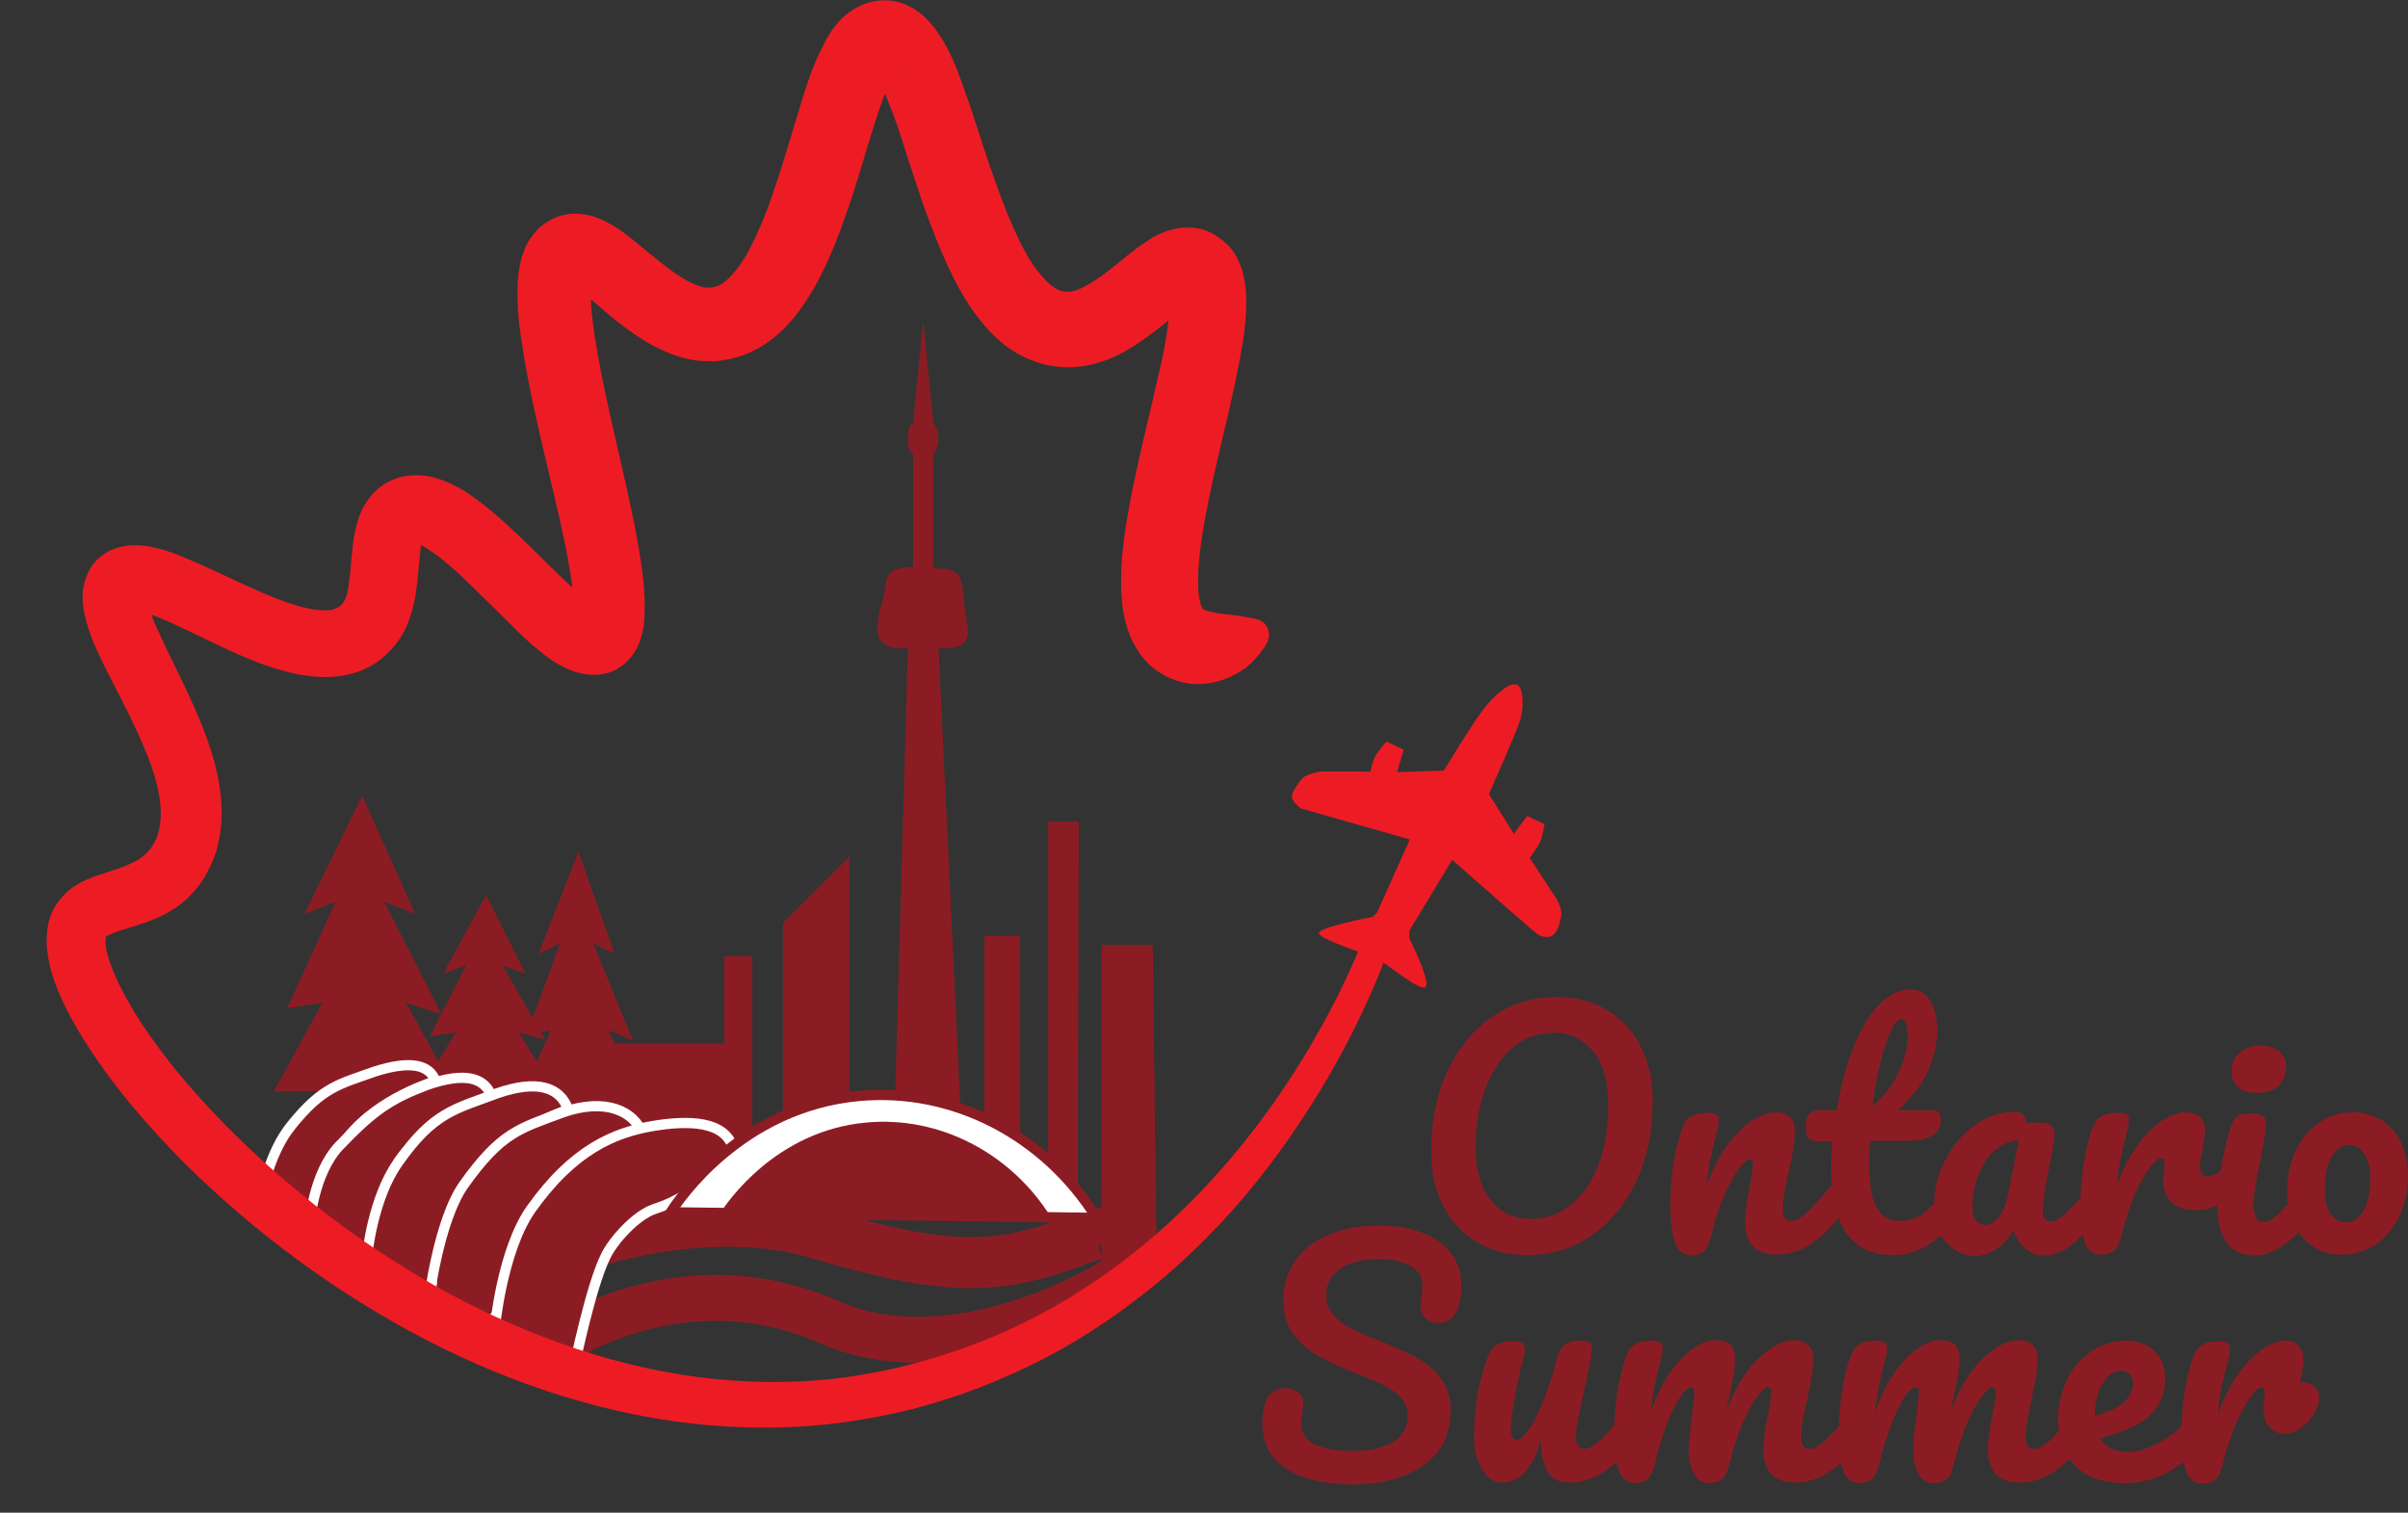 <?xml version="1.0" encoding="utf-8"?>
<!-- Generator: Adobe Illustrator 22.0.0, SVG Export Plug-In . SVG Version: 6.00 Build 0)  -->
<svg version="1.1" id="Layer_1" xmlns="http://www.w3.org/2000/svg" xmlns:xlink="http://www.w3.org/1999/xlink" x="0px" y="0px"
	 viewBox="0 0 472.1 296.6" style="enable-background:new 0 0 472.1 296.6;" xml:space="preserve">
<rect x="0" y="0" width="472.1" height="296.6" fill="#333333" stroke="none"/>
<style type="text/css">
	.st0{fill:#8C1C24;}
	.st1{fill:#8C1C24;stroke:#000000;stroke-linecap:round;stroke-linejoin:round;stroke-miterlimit:10;}
	.st2{fill:none;stroke:#8C1C24;stroke-width:10;stroke-miterlimit:10;}
	.st3{fill:none;stroke:#8C1C24;stroke-width:9;stroke-linecap:round;stroke-linejoin:round;stroke-miterlimit:10;}
	.st4{fill:#8C1C24;stroke:#FFFFFF;stroke-width:2;stroke-linecap:round;stroke-linejoin:round;stroke-miterlimit:10;}
	.st5{fill:#FFFFFF;stroke:#8C1C24;stroke-width:2;stroke-linecap:round;stroke-linejoin:round;stroke-miterlimit:10;}
	.st6{fill:#ED1C24;}
	.st7{fill:none;stroke:#000000;stroke-linecap:round;stroke-linejoin:round;stroke-miterlimit:10;}
</style>
<g>
	<path class="st0" d="M289.8,243.7c-2.8-1.6-5.1-3.9-6.7-7c-1.7-3.1-2.5-6.7-2.5-11c0-6,1.1-11.3,3.3-15.9c2.2-4.6,5.2-8.1,8.9-10.6
		c3.8-2.5,7.9-3.7,12.5-3.7c3.5,0,6.7,0.8,9.5,2.4c2.8,1.6,5.1,3.9,6.7,7c1.7,3.1,2.5,6.7,2.5,11c0,6-1.1,11.3-3.3,15.9
		c-2.2,4.6-5.2,8.1-8.9,10.6s-7.9,3.7-12.5,3.7C295.8,246.1,292.6,245.3,289.8,243.7z M308,236.2c2.3-1.9,4.2-4.5,5.4-7.9
		c1.3-3.4,1.9-7.2,1.9-11.5c0-4.7-1-8.3-3-10.7c-2-2.4-4.5-3.6-7.6-3.6c-3,0-5.7,0.9-8,2.8c-2.3,1.9-4.1,4.5-5.4,7.9s-2,7.2-2,11.5
		c0,4.7,1,8.3,3,10.7c2,2.4,4.5,3.6,7.6,3.6C303,239.1,305.7,238.1,308,236.2z"/>
	<path class="st0" d="M328.4,243.7c-0.6-1.6-0.9-4.1-0.9-7.6c0-5.1,0.7-10,2.2-14.6c0.4-1.1,0.9-2,1.7-2.5c0.8-0.5,1.9-0.8,3.4-0.8
		c0.8,0,1.3,0.1,1.7,0.3c0.3,0.2,0.5,0.6,0.5,1.1c0,0.6-0.3,2.1-0.9,4.3c-0.4,1.6-0.7,3-0.9,4.1s-0.4,2.6-0.6,4.4
		c1.3-3.4,2.8-6.2,4.4-8.3c1.6-2.1,3.2-3.6,4.8-4.6c1.6-0.9,3-1.4,4.3-1.4c2.6,0,3.8,1.3,3.8,3.8c0,1.5-0.4,4.3-1.3,8.3
		c-0.8,3.4-1.1,5.7-1.1,6.8c0,1.6,0.6,2.4,1.7,2.4c0.8,0,1.7-0.5,2.8-1.4c1.1-1,2.5-2.5,4.3-4.7c0.5-0.6,1-0.8,1.6-0.8
		c0.5,0,0.9,0.2,1.2,0.7s0.4,1.1,0.4,2c0,1.6-0.4,2.8-1.1,3.7c-1.7,2.1-3.5,3.8-5.5,5.1c-2,1.3-4.2,2-6.7,2c-2,0-3.5-0.6-4.6-1.7
		c-1-1.2-1.5-2.8-1.5-5.1c0-1.1,0.3-3.1,0.8-5.9c0.5-2.5,0.8-4.2,0.8-5.1c0-0.6-0.2-0.9-0.7-0.9c-0.5,0-1.2,0.7-2.2,2
		c-0.9,1.3-1.9,3.1-2.8,5.2c-1,2.2-1.7,4.5-2.3,6.9c-0.4,1.9-0.9,3.1-1.5,3.8c-0.6,0.7-1.5,1-2.7,1
		C330.1,246.1,329,245.3,328.4,243.7z"/>
	<path class="st0" d="M384.3,233.3c0.3,0.5,0.4,1.1,0.4,2c0,1.6-0.4,2.8-1.1,3.7c-1.7,2.1-3.5,3.8-5.6,5.1c-2,1.3-4.3,2-6.9,2
		c-8,0-12.1-5.7-12.1-17c0-1.7,0.1-3.5,0.2-5.3H357c-1.2,0-2-0.2-2.4-0.7c-0.4-0.4-0.6-1.1-0.6-2.1c0-2.2,0.9-3.3,2.7-3.3h3.4
		c0.7-4.3,1.7-8.3,3.1-11.9c1.4-3.6,3-6.5,5-8.6c2-2.1,4.1-3.2,6.3-3.2c1.7,0,3,0.7,3.9,2.2c0.9,1.5,1.4,3.3,1.4,5.5
		c0,6.1-2.6,11.4-7.7,16h6.6c0.6,0,1.1,0.1,1.4,0.4c0.3,0.3,0.4,0.8,0.4,1.5c0,2.7-2.2,4.1-6.7,4.1h-7.2c-0.1,2-0.1,3.5-0.1,4.6
		c0,4.1,0.5,7,1.5,8.6c1,1.7,2.5,2.5,4.6,2.5c1.7,0,3.2-0.5,4.5-1.5c1.3-1,2.8-2.6,4.6-4.6c0.5-0.6,1-0.8,1.6-0.8
		C383.6,232.6,384,232.8,384.3,233.3z M370.8,202c-0.7,1.5-1.4,3.5-2.1,6.2c-0.7,2.6-1.2,5.5-1.6,8.7c2.3-2,4.1-4.3,5.2-6.8
		c1.2-2.5,1.7-4.8,1.7-6.8c0-2.3-0.4-3.5-1.3-3.5C372.2,199.8,371.5,200.5,370.8,202z"/>
	<path class="st0" d="M381.4,243.4c-1.5-1.8-2.2-4.1-2.2-7c0-3.2,0.7-6.1,2.2-9c1.5-2.8,3.4-5.1,5.8-6.8c2.4-1.7,5-2.6,7.7-2.6
		c0.9,0,1.4,0.2,1.7,0.5s0.5,0.9,0.7,1.8c0.8-0.2,1.7-0.2,2.6-0.2c1.9,0,2.9,0.7,2.9,2.1c0,0.8-0.3,2.8-0.9,5.9
		c-0.9,4.5-1.4,7.7-1.4,9.5c0,0.6,0.1,1.1,0.4,1.4s0.7,0.5,1.2,0.5c0.7,0,1.7-0.5,2.7-1.4c1.1-1,2.5-2.5,4.3-4.7
		c0.5-0.6,1-0.8,1.6-0.8c0.5,0,0.9,0.2,1.2,0.7s0.4,1.1,0.4,2c0,1.6-0.4,2.8-1.1,3.7c-1.6,2-3.3,3.7-5.1,5.1
		c-1.8,1.4-3.6,2.1-5.3,2.1c-1.3,0-2.5-0.4-3.6-1.3s-1.9-2.1-2.5-3.6c-2.1,3.3-4.6,5-7.8,5C384.8,246.1,382.9,245.2,381.4,243.4z
		 M391.9,238.6c0.8-1,1.4-2.4,1.7-4.1l2.2-10.9c-1.7,0-3.2,0.7-4.6,1.9c-1.4,1.2-2.5,2.8-3.3,4.8s-1.2,4.1-1.2,6.3
		c0,1.2,0.2,2.1,0.7,2.7c0.5,0.6,1.2,0.9,2,0.9C390.3,240.1,391.1,239.6,391.9,238.6z"/>
	<path class="st0" d="M408.8,243.7c-0.6-1.6-0.9-4.1-0.9-7.6c0-5.1,0.7-10,2.2-14.6c0.4-1.1,0.9-2,1.7-2.5c0.8-0.5,1.9-0.8,3.4-0.8
		c0.8,0,1.3,0.1,1.7,0.3c0.3,0.2,0.5,0.6,0.5,1.1c0,0.6-0.3,2.1-0.9,4.3c-0.4,1.6-0.7,3-0.9,4.1s-0.4,2.6-0.6,4.4
		c1.3-3.4,2.8-6.2,4.4-8.3c1.6-2.1,3.2-3.6,4.8-4.6c1.6-0.9,3-1.4,4.3-1.4c2.6,0,3.8,1.3,3.8,3.8c0,0.5-0.2,1.8-0.5,3.7
		c-0.3,1.6-0.5,2.6-0.5,3c0,1.4,0.5,2.1,1.5,2.1c1.1,0,2.5-0.9,4.3-2.6c0.5-0.5,1-0.8,1.6-0.8c0.5,0,0.9,0.2,1.2,0.7
		c0.3,0.5,0.4,1.1,0.4,1.8c0,1.5-0.4,2.6-1.2,3.4c-1.1,1.1-2.4,2.1-3.9,2.9c-1.5,0.8-3,1.2-4.7,1.2c-2.1,0-3.7-0.5-4.8-1.6
		c-1.1-1.1-1.6-2.5-1.6-4.3c0-0.6,0.1-1.2,0.2-1.8c0.1-0.8,0.1-1.3,0.1-1.6c0-0.6-0.2-0.9-0.7-0.9c-0.6,0-1.4,0.7-2.3,2
		c-1,1.3-1.9,3.1-2.9,5.2c-0.9,2.2-1.7,4.5-2.3,6.9c-0.4,1.9-0.9,3.1-1.5,3.8c-0.6,0.7-1.5,1-2.7,1
		C410.5,246.1,409.4,245.3,408.8,243.7z"/>
	<path class="st0" d="M436.4,243.4c-1.2-1.8-1.7-4.2-1.7-7.2c0-1.8,0.2-4.1,0.7-6.8c0.5-2.8,1-5.4,1.7-7.8c0.4-1.3,0.8-2.1,1.4-2.6
		s1.5-0.7,2.8-0.7c2,0,3,0.7,3,2c0,1-0.4,3.3-1.1,6.9c-0.9,4.3-1.4,7.3-1.4,8.8c0,1.2,0.2,2.1,0.5,2.7c0.3,0.6,0.8,0.9,1.6,0.9
		c0.7,0,1.6-0.5,2.7-1.5c1.1-1,2.5-2.5,4.3-4.7c0.5-0.6,1-0.8,1.6-0.8c0.5,0,0.9,0.2,1.2,0.7s0.4,1.1,0.4,2c0,1.6-0.4,2.8-1.1,3.7
		c-3.9,4.8-7.6,7.2-10.9,7.2C439.4,246.1,437.6,245.2,436.4,243.4z M438.7,213.1c-0.8-0.8-1.2-1.8-1.2-3.2c0-1.4,0.5-2.5,1.6-3.5
		c1.1-0.9,2.4-1.4,4.1-1.4c1.5,0,2.6,0.4,3.6,1.1c0.9,0.7,1.4,1.7,1.4,3c0,1.6-0.5,2.8-1.5,3.8c-1,0.9-2.4,1.4-4.1,1.4
		C440.8,214.3,439.6,213.9,438.7,213.1z"/>
	<path class="st0" d="M453.3,244.3c-1.6-1.2-2.9-2.7-3.7-4.6c-0.8-1.9-1.2-3.9-1.2-6.1c0-3,0.6-5.7,1.7-8c1.1-2.3,2.7-4.2,4.6-5.5
		c1.9-1.3,4.1-2,6.5-2c2.3,0,4.3,0.6,6,1.7c1.7,1.2,2.9,2.7,3.7,4.6c0.8,1.9,1.2,3.9,1.2,6.1c0,3-0.6,5.7-1.7,8
		c-1.1,2.3-2.7,4.2-4.6,5.5c-2,1.3-4.1,2-6.5,2C456.9,246.1,455,245.5,453.3,244.3z M463.3,237.5c0.9-1.5,1.4-3.6,1.4-6.4
		c0-2.2-0.4-3.8-1.2-4.9c-0.8-1.1-1.7-1.7-2.8-1.7c-1.4,0-2.6,0.7-3.5,2.2c-0.9,1.4-1.4,3.6-1.4,6.4c0,2.2,0.4,3.9,1.2,5
		c0.8,1.1,1.8,1.6,3,1.6C461.3,239.7,462.4,239,463.3,237.5z"/>
	<path class="st0" d="M252.2,288c-3.2-2-4.7-5-4.7-9.1c0-2.2,0.4-3.8,1.1-5c0.7-1.1,1.9-1.7,3.3-1.7c1.1,0,1.9,0.3,2.6,0.8
		c0.7,0.6,1,1.3,1,2.1c0,0.8-0.1,1.5-0.2,2.1c0,0.2,0,0.4-0.1,0.8c-0.1,0.4-0.1,0.8-0.1,1.2c0,1.8,0.9,3.1,2.7,4
		c1.8,0.9,4.3,1.3,7.5,1.3c3.4,0,6-0.6,7.9-1.8c1.9-1.2,2.8-2.9,2.8-5.1c0-1.3-0.4-2.5-1.3-3.5c-0.9-1-2-1.8-3.3-2.4
		c-1.3-0.7-3.1-1.5-5.5-2.4c-3-1.2-5.5-2.3-7.4-3.4c-1.9-1.1-3.6-2.5-4.9-4.3c-1.4-1.8-2-4.1-2-6.8c0-2.8,0.8-5.4,2.3-7.6
		c1.5-2.2,3.7-3.9,6.6-5.1c2.9-1.2,6.2-1.8,10.1-1.8c2.9,0,5.5,0.4,7.9,1.3c2.4,0.8,4.3,2.1,5.8,3.9c1.4,1.7,2.2,3.9,2.2,6.4
		c0,2.5-0.4,4.4-1.1,5.6c-0.8,1.3-1.9,1.9-3.3,1.9c-1,0-1.9-0.3-2.6-0.9c-0.7-0.6-1-1.4-1-2.2c0-0.7,0.1-1.4,0.2-2.1
		c0.1-1.2,0.2-1.9,0.2-2.2c0-1.7-0.8-2.9-2.4-3.8c-1.6-0.9-3.6-1.3-6-1.3c-3.4,0-6,0.6-7.8,1.9c-1.8,1.2-2.7,3-2.7,5.2
		c0,1.5,0.5,2.8,1.4,3.8c0.9,1.1,2.1,2,3.5,2.7c1.4,0.7,3.3,1.6,5.8,2.5c3,1.2,5.4,2.3,7.2,3.3s3.4,2.3,4.6,4
		c1.3,1.7,1.9,3.8,1.9,6.3c0,4.7-1.8,8.2-5.3,10.7c-3.5,2.5-8.3,3.8-14.2,3.8C259.6,291,255.4,290,252.2,288z"/>
	<path class="st0" d="M290.7,288.3c-1.1-1.6-1.7-3.7-1.7-6.1c0-3,0.2-5.7,0.6-8.1c0.4-2.5,1-5.1,2-7.8c0.4-1.2,0.9-2,1.7-2.5
		c0.7-0.5,1.8-0.8,3.4-0.8c0.9,0,1.5,0.1,1.8,0.4c0.3,0.3,0.5,0.7,0.5,1.2c0,0.3-0.2,1.4-0.7,3.2c-0.4,1.5-0.7,2.8-0.9,4
		c-0.8,4.1-1.2,6.9-1.2,8.3c0,0.8,0.1,1.4,0.3,1.7c0.2,0.3,0.5,0.5,0.9,0.5c0.6,0,1.3-0.6,2.2-1.8s1.8-3,2.8-5.4s2-5.4,2.9-8.9
		c0.3-1.2,0.8-2,1.5-2.5c0.7-0.5,1.6-0.8,2.9-0.8c0.9,0,1.5,0.1,1.9,0.3c0.4,0.2,0.5,0.6,0.5,1.2c0,1-0.5,3.7-1.5,8.1
		c-1.1,5.1-1.7,8.2-1.7,9.3c0,0.8,0.2,1.3,0.5,1.7c0.3,0.4,0.7,0.6,1.2,0.6c0.8,0,1.7-0.5,2.8-1.4s2.5-2.5,4.3-4.7
		c0.5-0.6,1-0.8,1.6-0.8c0.5,0,0.9,0.2,1.2,0.7s0.4,1.1,0.4,2c0,1.6-0.4,2.8-1.1,3.7c-1.7,2.1-3.5,3.8-5.5,5.1c-2,1.3-4.2,2-6.7,2
		c-1.9,0-3.3-0.7-4.2-2.2c-0.9-1.5-1.3-3.5-1.3-6.2c-0.7,2.7-1.7,4.7-3,6.2c-1.3,1.4-2.8,2.2-4.3,2.2
		C293.3,290.8,291.8,290,290.7,288.3z"/>
	<path class="st0" d="M317.4,288.4c-0.6-1.6-0.9-4.1-0.9-7.6c0-5.1,0.7-10,2.2-14.6c0.4-1.1,0.9-2,1.7-2.5c0.8-0.5,1.9-0.8,3.4-0.8
		c0.8,0,1.3,0.1,1.7,0.3c0.3,0.2,0.5,0.6,0.5,1.1c0,0.6-0.3,2.1-0.9,4.3c-0.4,1.6-0.7,2.9-0.9,4.1s-0.4,2.6-0.6,4.3
		c1.1-3.1,2.3-5.7,3.8-7.8c1.5-2.1,3-3.7,4.6-4.8s3-1.6,4.4-1.6c1.4,0,2.4,0.3,2.9,0.9c0.6,0.6,0.9,1.6,0.9,2.9
		c0,1.3-0.4,3.5-1.1,6.9c-0.3,1.4-0.5,2.5-0.7,3.2c2-4.9,4.2-8.4,6.6-10.6c2.4-2.2,4.7-3.3,6.7-3.3c2.6,0,3.8,1.3,3.8,3.8
		c0,1.5-0.4,4.3-1.3,8.3c-0.8,3.4-1.1,5.7-1.1,6.8c0,1.6,0.6,2.4,1.7,2.4c0.8,0,1.7-0.5,2.8-1.4c1.1-1,2.5-2.5,4.3-4.7
		c0.5-0.6,1-0.8,1.6-0.8c0.5,0,0.9,0.2,1.2,0.7s0.4,1.1,0.4,2c0,1.6-0.4,2.8-1.1,3.7c-1.7,2.1-3.5,3.8-5.5,5.1c-2,1.3-4.2,2-6.7,2
		c-2,0-3.5-0.6-4.6-1.7c-1-1.2-1.5-2.8-1.5-5.1c0-1.1,0.3-3.1,0.8-5.9c0.5-2.5,0.8-4.2,0.8-5.1c0-0.6-0.2-0.9-0.7-0.9
		c-0.5,0-1.2,0.7-2.2,2c-0.9,1.3-1.9,3.1-2.8,5.2c-0.9,2.2-1.7,4.5-2.3,6.9c-0.4,1.9-0.9,3.2-1.5,3.8c-0.6,0.6-1.5,0.9-2.8,0.9
		c-1.3,0-2.3-0.6-2.9-1.9c-0.7-1.2-1-2.8-1-4.5c0-1.5,0.2-3.7,0.6-6.5c0.3-2.5,0.5-4.2,0.5-5c0-0.6-0.2-0.9-0.7-0.9
		c-0.6,0-1.3,0.7-2.2,2.1c-0.9,1.4-1.8,3.2-2.6,5.4c-0.8,2.2-1.5,4.4-2,6.5c-0.4,1.9-0.9,3.1-1.5,3.8c-0.6,0.7-1.5,1-2.7,1
		C319.1,290.8,318,290,317.4,288.4z"/>
	<path class="st0" d="M361.4,288.4c-0.6-1.6-0.9-4.1-0.9-7.6c0-5.1,0.7-10,2.2-14.6c0.4-1.1,0.9-2,1.7-2.5c0.8-0.5,1.9-0.8,3.4-0.8
		c0.8,0,1.3,0.1,1.7,0.3c0.3,0.2,0.5,0.6,0.5,1.1c0,0.6-0.3,2.1-0.9,4.3c-0.4,1.6-0.7,2.9-0.9,4.1s-0.4,2.6-0.6,4.3
		c1.1-3.1,2.3-5.7,3.8-7.8c1.5-2.1,3-3.7,4.6-4.8s3-1.6,4.4-1.6c1.4,0,2.4,0.3,2.9,0.9c0.6,0.6,0.9,1.6,0.9,2.9
		c0,1.3-0.4,3.5-1.1,6.9c-0.3,1.4-0.5,2.5-0.7,3.2c2-4.9,4.2-8.4,6.6-10.6c2.4-2.2,4.7-3.3,6.7-3.3c2.6,0,3.8,1.3,3.8,3.8
		c0,1.5-0.4,4.3-1.3,8.3c-0.8,3.4-1.1,5.7-1.1,6.8c0,1.6,0.6,2.4,1.7,2.4c0.8,0,1.7-0.5,2.8-1.4c1.1-1,2.5-2.5,4.3-4.7
		c0.5-0.6,1-0.8,1.6-0.8c0.5,0,0.9,0.2,1.2,0.7s0.4,1.1,0.4,2c0,1.6-0.4,2.8-1.1,3.7c-1.7,2.1-3.5,3.8-5.5,5.1c-2,1.3-4.2,2-6.7,2
		c-2,0-3.5-0.6-4.6-1.7c-1-1.2-1.5-2.8-1.5-5.1c0-1.1,0.3-3.1,0.8-5.9c0.5-2.5,0.8-4.2,0.8-5.1c0-0.6-0.2-0.9-0.7-0.9
		c-0.5,0-1.2,0.7-2.2,2c-0.9,1.3-1.9,3.1-2.8,5.2c-0.9,2.2-1.7,4.5-2.3,6.9c-0.4,1.9-0.9,3.2-1.5,3.8c-0.6,0.6-1.5,0.9-2.8,0.9
		c-1.3,0-2.3-0.6-2.9-1.9c-0.7-1.2-1-2.8-1-4.5c0-1.5,0.2-3.7,0.6-6.5c0.3-2.5,0.5-4.2,0.5-5c0-0.6-0.2-0.9-0.7-0.9
		c-0.6,0-1.3,0.7-2.2,2.1c-0.9,1.4-1.8,3.2-2.6,5.4c-0.8,2.2-1.5,4.4-2,6.5c-0.4,1.9-0.9,3.1-1.5,3.8c-0.6,0.7-1.5,1-2.7,1
		C363.1,290.8,362,290,361.4,288.4z"/>
	<path class="st0" d="M432,278c0.3,0.5,0.4,1.1,0.4,2c0,1.6-0.4,2.8-1.1,3.7c-1.5,1.8-3.5,3.4-6.2,4.9c-2.7,1.5-5.5,2.2-8.6,2.2
		c-4.1,0-7.4-1.1-9.6-3.4s-3.4-5.3-3.4-9.2c0-2.7,0.6-5.3,1.7-7.6c1.1-2.3,2.7-4.2,4.8-5.6c2-1.4,4.3-2.1,6.9-2.1
		c2.3,0,4.1,0.7,5.5,2c1.4,1.4,2.1,3.2,2.1,5.5c0,2.7-1,5.1-2.9,7c-2,2-5.3,3.5-9.9,4.6c1,1.8,2.9,2.7,5.6,2.7
		c1.8,0,3.8-0.6,6.1-1.9c2.3-1.2,4.2-2.9,5.9-4.9c0.5-0.6,1-0.8,1.6-0.8C431.3,277.3,431.7,277.5,432,278z M412.2,271.3
		c-1,1.7-1.5,3.7-1.5,6.2v0.1c2.3-0.6,4.2-1.4,5.5-2.5c1.3-1.1,2-2.4,2-3.8c0-0.7-0.2-1.4-0.6-1.8c-0.4-0.5-1-0.7-1.7-0.7
		C414.4,268.7,413.2,269.6,412.2,271.3z"/>
	<path class="st0" d="M453.8,271.9c0.6,0.6,0.9,1.4,0.9,2.3c0,0.5-0.1,1.1-0.4,1.7c-0.6,1.5-1.5,2.7-2.7,3.7c-1.1,1-2.4,1.5-3.8,1.5
		c-1.1,0-2-0.4-2.8-1.2c-0.8-0.8-1.2-1.9-1.2-3.2c0-0.7,0-1.6,0.1-2.4c0.1-0.6,0.1-1.1,0.1-1.3c0-0.3-0.1-0.6-0.2-0.7
		c-0.1-0.2-0.3-0.2-0.5-0.2c-0.6,0-1.3,0.7-2.2,2c-0.9,1.3-1.9,3.1-2.8,5.2c-0.9,2.2-1.7,4.5-2.3,6.9c-0.4,1.9-0.9,3.2-1.5,3.8
		c-0.6,0.6-1.5,0.9-2.7,0.9c-1.5,0-2.6-0.8-3.2-2.4c-0.6-1.6-0.9-4.1-0.9-7.6c0-5.1,0.7-10,2.2-14.6c0.4-1.1,0.9-2,1.7-2.5
		c0.8-0.5,1.9-0.8,3.4-0.8c0.8,0,1.3,0.1,1.7,0.3c0.3,0.2,0.5,0.6,0.5,1.1c0,0.6-0.3,2.1-0.9,4.3c-0.4,1.6-0.7,3-0.9,4.1
		s-0.4,2.6-0.6,4.4c1.3-3.4,2.8-6.2,4.4-8.3c1.6-2.1,3.2-3.6,4.7-4.6c1.5-0.9,2.9-1.4,4.2-1.4c1.1,0,2,0.3,2.6,1
		c0.6,0.7,0.9,1.6,0.9,2.9c0,0.7-0.2,2.2-0.7,4.3h0.5C452.4,271,453.2,271.3,453.8,271.9z"/>
</g>
<path class="st0" d="M175,232l3-105c0,0-3.1,0.7-5-1c-1.6-1.4-1-5,0-8c0.7-2.3,0.3-4.9,2-6c1.7-1.1,4.4-0.6,4-1V89c0,0-1,0-1-3
	s1-3,1-3l2-20l2,20c0,0,1,1,1,3s-1,3-1,3v22c-0.2,0.9,2.5,0.1,4,1c1.9,1.1,1.7,3.9,2,6c0.4,3.6,1.5,6.7,0,8c-1.7,1.6-5,1-5,1l5,105
	H175z"/>
<polygon class="st0" points="166.5,228 153.5,228 153.5,181 166.5,168 "/>
<rect x="142" y="187.5" class="st0" width="5.5" height="45"/>
<rect x="120.3" y="204.6" class="st0" width="24.7" height="31.2"/>
<rect x="193" y="183.5" class="st0" width="7" height="52.3"/>
<polygon class="st0" points="226,185.3 216,185.3 216,251.5 226.8,249.6 "/>
<polygon class="st0" points="211.5,161.1 205.5,161.1 205.5,236.3 211.3,235.3 "/>
<path class="st1" d="M108.5,232.5"/>
<path class="st1" d="M91.5,235.5"/>
<polygon class="st0" points="101.4,217 108,202 103.2,203 109.8,185 105.6,187 113.4,167 120.5,187 116.3,185 124.1,204 119.3,202 
	125.9,217 "/>
<polygon class="st0" points="53.7,214 63.2,196.6 56.3,197.7 65.8,176.8 59.7,179.2 71,156 81.4,179.2 75.3,176.8 86.6,198.9 
	79.6,196.6 89.2,214 "/>
<polygon class="st0" points="82.3,214 89.4,202.4 84.3,203.2 91.4,189.3 86.9,190.9 95.3,175.5 103,190.9 98.5,189.3 106.9,203.9 
	101.7,202.4 108.8,214 "/>
<path class="st2" d="M103.2,248.1c0,0,30.6-14.2,57.3-6.2c26.2,7.8,35.7,7,51.5,1c8.3-3.1,8.4,1.1,8.4,1.1"/>
<path class="st3" d="M106,265.5c0,0,25.8-19.9,56.7-6.2c17.9,7.9,40.8,0.7,55.8-8.3"/>
<path class="st4" d="M51.4,234c0,0,1.4-8,5.7-13.3c6.1-7.6,9.4-8.1,16.4-10.6c6.9-2.2,10.7-1.4,11.9,1.9c0,0-11,3.2-17.1,10.9
	c-2.8,3.5-5.8,17.2-5.8,17.2L51.4,234L51.4,234"/>
<path class="st4" d="M60.7,240c0,0,0.7-9.9,5.8-15.3c6.6-6.9,9.9-9.2,17.3-12c7.3-2.5,11.3-1.5,12.6,2.4c0,0-11.6,3.6-18,12.3
	c-2.9,4-5.9,19.8-5.9,19.8L60.7,240L60.7,240"/>
<path class="st4" d="M72,246c0,0,1.1-11.1,6-18c7-10,11.2-10.5,19.4-13.6c8-2.8,12.5-1.2,14,3.2c0,0-12.8,4-19.8,14
	c-3.2,4.6-6.4,22.7-6.4,22.7L72,246L72,246"/>
<path class="st4" d="M84,255.5c0,0,1.9-16.2,7-23.3c7.3-10.2,10.8-10.9,19.4-14.1c8.4-2.9,14-0.2,15.6,4.3c0,0-13.4,4.2-20.7,14.4
	c-3.4,4.7-6.7,23.2-6.7,23.2L84,255.5l0.7-4"/>
<path class="st4" d="M97,260.5c0,0,1.4-15.3,7.1-23.4c8.3-11.7,16.3-15,23.8-16.3c7.2-1.2,14.1-1,15.8,4.2c0,0-0.4,1.5-2.7,2.5
	c-3.5,1.5-2,6-12.8,9.6c-3.5,1.2-8,6.1-9.5,9.3c-2.9,5.9-6.1,21.5-6.1,21.5L97,260.5l0-2.3"/>
<path class="st5" d="M131.5,237.7c1.5-2.4,13.8-20.7,36.9-22.8c18.4-1.7,36.4,7.6,46.6,23.9L131.5,237.7z"/>
<path class="st0" d="M141.3,237.7c1.2-1.8,10.7-16,28.6-17.6c14.2-1.3,28.2,5.9,36.1,18.5L141.3,237.7z"/>
<g>
	<path class="st6" d="M272.9,184.3c-3.2,9.2-7.4,18-12.2,26.4c-4.9,8.4-10.4,16.4-16.7,23.9c-6.3,7.4-13.4,14.3-21.2,20.2
		c-7.8,6-16.3,11.1-25.3,15c-9,4-18.5,6.9-28.3,8.5c-9.8,1.7-19.8,2-29.6,1.2c-19.8-1.6-38.9-7.9-56.3-16.9
		c-17.4-9.1-33.3-20.8-47.3-34.7c-6.9-7-13.4-14.4-18.9-23c-1.4-2.1-2.7-4.4-3.9-6.7c-1.2-2.4-2.3-4.8-3.1-7.6
		c-0.4-1.4-0.7-2.9-0.9-4.6c-0.1-1.7-0.1-3.6,0.5-5.8c0.3-1.1,0.9-2.2,1.6-3.2c0.7-1,1.6-1.9,2.4-2.6c1.7-1.3,3.4-2,4.7-2.5
		c2.8-1,4.9-1.5,6.6-2.3c1.7-0.7,3-1.5,3.9-2.5c0.9-0.9,1.7-2.3,2.1-3.7c0.4-1.4,0.6-3.1,0.5-4.9c-0.2-3.7-1.5-7.8-3.2-11.8
		c-1.7-4.1-3.8-8.2-6-12.5c-1.1-2.1-2.2-4.3-3.3-6.7c-0.5-1.2-1.1-2.4-1.5-3.8c-0.5-1.4-0.9-2.8-1.2-4.8c-0.1-1-0.2-2.1,0-3.4
		c0.2-1.3,0.7-3,1.7-4.5c1-1.5,2.6-2.7,4.2-3.3c1.5-0.6,2.9-0.8,4-0.8c2.3,0,3.9,0.4,5.4,0.8c1.5,0.4,2.8,0.9,4,1.4
		c4.9,2,9.1,4.1,13.3,6c4.2,1.9,8.3,3.6,12,4.3c1.8,0.3,3.4,0.4,4.4,0.1c1-0.3,1.4-0.6,1.9-1.2c0.5-0.6,1-2,1.2-3.9
		c0.3-1.9,0.4-4.1,0.7-6.7c0.1-1.3,0.3-2.8,0.7-4.4c0.2-0.8,0.5-1.8,0.9-2.7c0.4-1,1-2.1,1.9-3.2c0.9-1.1,2-2.1,3.3-2.8
		c1.3-0.7,2.7-1.2,4-1.3c1.4-0.2,2.6-0.1,3.7,0c1.1,0.2,2.1,0.5,3,0.8c3.5,1.3,5.8,3,8,4.7c2.2,1.7,4.1,3.4,5.9,5.1
		c3.7,3.4,7,6.9,10.3,10c1.6,1.5,3.3,3,4.7,4.1c0.4,0.3,0.7,0.5,1,0.6c0.3,0.2,0.5,0.3,0.5,0.3c0,0-0.1-0.1-0.9-0.1
		c-0.2,0-0.4,0-0.6,0.1c-0.3,0-0.5,0.1-0.8,0.2c-0.5,0.2-1,0.5-1.4,0.8c-0.4,0.3-0.6,0.6-0.7,0.9c-0.1,0.2-0.2,0.3-0.2,0.4
		c0,0.1,0,0,0-0.3c0.1-0.5,0.1-1.4,0.1-2.3c-0.1-1.9-0.3-4.1-0.7-6.3c-0.7-4.4-1.7-9-2.8-13.6c-2.1-9.2-4.5-18.5-6.2-28.3
		c-0.4-2.5-0.8-5-1.1-7.6c-0.2-2.6-0.4-5.3-0.1-8.6c0.2-1.6,0.4-3.4,1.4-5.7c0.5-1.1,1.3-2.4,2.5-3.6c1.2-1.2,2.9-2.2,4.8-2.7
		c1.9-0.5,3.7-0.3,5.1,0c1.4,0.3,2.4,0.8,3.3,1.2c1.8,0.9,3,1.8,4.1,2.6c2.2,1.7,4,3.3,5.8,4.7c1.7,1.4,3.4,2.7,5,3.7
		c1.6,1,3.1,1.6,4.2,1.9c1.1,0.2,1.9,0.1,2.8-0.2c0.9-0.3,1.9-1.1,3-2.3c1.1-1.2,2.1-2.7,3.1-4.5c1.9-3.5,3.6-7.7,5-11.9
		c1.5-4.3,2.8-8.8,4.2-13.4c0.7-2.3,1.4-4.7,2.2-7.1c0.8-2.4,1.7-4.9,3.1-7.6c0.7-1.4,1.4-2.8,2.7-4.4c0.6-0.8,1.5-1.7,2.6-2.5
		c1.1-0.8,2.7-1.7,4.6-2.1c1.9-0.4,3.9-0.3,5.7,0.3c1.7,0.6,3,1.5,4,2.3c1.9,1.7,2.9,3.2,3.8,4.6c1.7,2.8,2.7,5.2,3.6,7.7
		c0.9,2.4,1.7,4.8,2.5,7.1c1.5,4.6,2.9,9.1,4.5,13.5c1.5,4.3,3.2,8.5,5.1,12.3c1,1.9,2,3.6,3.1,5c1.1,1.4,2.2,2.6,3.2,3.2
		c1,0.7,1.8,0.9,2.6,0.9c0.8,0,2-0.2,3.4-1c1.4-0.7,3-1.8,4.7-3.1c1.7-1.3,3.5-2.9,5.8-4.6c1.2-0.8,2.4-1.8,4.4-2.7
		c1-0.4,2.2-0.9,3.8-1.1c1.6-0.2,3.8-0.1,5.6,0.7c1.8,0.8,3.4,2.1,4.5,3.4c1.1,1.4,1.6,2.7,2,3.8c0.7,2.3,0.9,4.1,0.9,5.7
		c0.1,3.2-0.2,5.9-0.6,8.5c-0.4,2.6-0.9,5.1-1.4,7.5c-1,4.8-2.1,9.5-3.2,14.1c-1.1,4.6-2.1,9.2-2.9,13.6c-0.8,4.4-1.4,8.9-1.3,12.7
		c0,1.8,0.3,3.5,0.7,4.3c0.2,0.4,0.2,0.4,0.2,0.3c-0.1-0.1-0.3-0.2-0.2,0c0.1,0.1,0.5,0.3,1.1,0.5c0.6,0.2,1.5,0.3,2.4,0.5
		c1,0.1,2.1,0.2,3.3,0.4c0.6,0.1,1.2,0.1,1.9,0.3c0.6,0.1,1.3,0.2,2,0.4l0.1,0c1.7,0.4,2.7,2.1,2.3,3.8c-0.1,0.2-0.1,0.4-0.2,0.6
		c-0.3,0.7-0.7,1.3-1.2,1.9c-0.4,0.6-0.9,1.1-1.4,1.7c-1,1.1-2.2,2-3.5,2.7c-0.7,0.4-1.4,0.7-2.1,1c-0.8,0.3-1.6,0.5-2.4,0.7
		c-1.7,0.4-3.8,0.5-6,0c-2.2-0.5-4.6-1.7-6.5-3.4c-1.8-1.7-3-3.8-3.8-5.6c-1.5-3.7-1.7-6.9-1.8-9.8c-0.1-5.8,0.7-10.8,1.6-15.8
		c0.9-4.9,2-9.7,3.1-14.4c1.1-4.7,2.2-9.3,3.2-13.8c0.5-2.2,0.9-4.5,1.2-6.6c0.3-2.1,0.5-4.2,0.5-5.8c0-0.4,0-0.7-0.1-1
		c0-0.2-0.1-0.4-0.1-0.4c0,0,0,0.1,0.1,0.2c0.1,0.1,0.1,0.3,0.3,0.5c0.3,0.4,0.9,1,1.7,1.3c0.8,0.3,1.7,0.4,2.1,0.3
		c0.4-0.1,0.5-0.1,0.4-0.1c-0.2,0.1-0.9,0.5-1.7,1.1c-1.5,1.1-3.4,2.7-5.5,4.3c-2.1,1.6-4.4,3.3-7.2,4.7c-2.8,1.4-6.4,2.6-10.3,2.5
		c-3.9,0-7.8-1.4-10.8-3.4c-3-2-5.1-4.4-6.9-6.8c-1.8-2.4-3.2-4.8-4.4-7.2c-2.4-4.8-4.2-9.5-5.9-14.2c-1.6-4.7-3.1-9.3-4.5-13.7
		c-0.7-2.2-1.5-4.4-2.3-6.4c-0.8-2-1.6-4-2.4-5.3c-0.4-0.6-0.8-1.1-0.7-1c0.1,0.1,0.3,0.3,0.9,0.5c0.6,0.2,1.5,0.3,2.2,0.1
		c0.7-0.2,1.2-0.5,1.4-0.6c0.2-0.1,0.1-0.2,0,0c-0.2,0.2-0.6,0.9-1,1.7c-0.8,1.6-1.6,3.6-2.3,5.7c-0.7,2.1-1.4,4.3-2.1,6.6
		c-1.4,4.5-2.7,9.2-4.4,13.9c-1.6,4.7-3.5,9.5-6.2,14.4c-1.4,2.4-3,4.9-5.1,7.2c-2.1,2.3-4.9,4.6-8.5,6c-1.8,0.7-3.7,1.1-5.6,1.3
		c-1.9,0.1-3.8,0-5.6-0.4c-3.5-0.8-6.4-2.3-8.9-3.8c-2.5-1.6-4.6-3.2-6.5-4.8c-1.9-1.6-3.7-3.2-5.3-4.4c-0.8-0.6-1.5-1.1-1.9-1.2
		c-0.2-0.1-0.3-0.1,0-0.1c0.2,0.1,0.8,0.1,1.5-0.1c0.7-0.2,1.4-0.6,1.8-1c0.4-0.4,0.5-0.7,0.5-0.7c0-0.1-0.2,0.5-0.2,1.2
		c-0.2,1.5-0.1,3.6,0.1,5.7c0.2,2.1,0.5,4.3,0.9,6.6c1.5,9,3.8,18.2,5.9,27.6c1,4.7,2.1,9.5,2.8,14.5c0.4,2.5,0.7,5.1,0.8,8
		c0,1.5,0,3-0.2,4.8c-0.1,0.9-0.4,2-0.8,3.2c-0.2,0.6-0.6,1.3-1,2c-0.5,0.7-1.1,1.5-1.9,2.2c-0.8,0.7-1.8,1.3-2.9,1.7
		c-0.5,0.2-1.1,0.3-1.6,0.4c-0.5,0.1-1,0.1-1.5,0.1c-1.9,0-3.3-0.4-4.4-0.8c-1.1-0.4-1.9-0.9-2.7-1.3c-0.8-0.4-1.4-0.9-2-1.3
		c-2.4-1.8-4.3-3.5-6.1-5.3c-3.6-3.5-6.9-6.9-10.2-10c-1.6-1.6-3.3-3-4.9-4.3c-1.6-1.2-3.2-2.3-4.2-2.7c-0.2-0.1-0.4-0.1-0.5-0.1
		c-0.1,0,0,0,0.2,0c0.2,0,0.4-0.1,0.6-0.2c0.2-0.1,0.5-0.4,0.6-0.5c0.2-0.3,0-0.1-0.2,0.6c-0.2,0.6-0.3,1.6-0.4,2.6
		c-0.2,2.1-0.4,4.7-0.8,7.5c-0.2,1.4-0.6,2.9-1.1,4.5c-0.5,1.6-1.3,3.3-2.5,4.9c-1.2,1.6-2.7,3.1-4.4,4.2c-1.7,1.1-3.6,1.8-5.4,2.2
		c-3.7,0.8-6.9,0.4-9.8-0.1c-5.7-1.2-10.4-3.3-14.9-5.4c-4.5-2.1-8.7-4.3-12.7-5.9c-1-0.4-1.9-0.7-2.7-1c-0.8-0.2-1.6-0.3-1.7-0.3
		c-0.1,0,0.1,0,0.5-0.2c0.4-0.2,1-0.6,1.4-1.1c0.4-0.5,0.5-1,0.5-1.2c0-0.2,0-0.1,0,0.2c0,0.4,0.3,1.3,0.6,2.2
		c0.3,0.9,0.7,1.9,1.1,2.9c0.9,2,1.9,4.1,2.9,6.2c2.1,4.3,4.3,8.7,6.2,13.4c1.9,4.8,3.6,9.9,3.9,15.7c0.2,2.9-0.1,6.1-1,9.2
		c-1,3.1-2.6,6.1-5,8.6c-2.4,2.5-5.4,4.1-8.1,5.1c-2.7,1-5.2,1.6-6.9,2.3c-0.9,0.3-1.4,0.6-1.6,0.7c-0.1,0.1,0-0.1,0,0
		c-0.1,0.1-0.1,0.6-0.1,1.3c0,0.7,0.2,1.6,0.4,2.4c1,3.6,3.1,7.6,5.4,11.4c4.7,7.6,10.7,14.7,17.1,21.3
		c12.9,13.2,27.9,24.6,44.2,33.5c16.3,8.8,34,15,52.3,16.9c9.1,0.9,18.4,0.8,27.4-0.6c9.1-1.4,18-3.9,26.5-7.4
		c17.1-7,32.3-18.4,44.7-32.3c6.2-6.9,11.8-14.5,16.7-22.5c4.9-8,9.2-16.4,12.5-25.1l0,0c0.5-1.3,1.9-1.9,3.2-1.5
		C272.6,181.6,273.3,183,272.9,184.3z"/>
</g>
<path class="st7" d="M294.5,155.1"/>
<path class="st7" d="M294.5,148.5"/>
<path class="st6" d="M283.1,151.1c0,0,6.1-10.3,8.6-13.1c2.2-2.5,4.5-4.3,5.8-3.7c1.2,0.7,1.3,4.4,0.5,7c-0.6,2.1-6.1,14.4-6.1,14.4
	l4.9,7.8l2.6-3.5l3.4,1.6c0,0-0.4,2.7-1,3.8c-0.6,1.1-1.9,2.8-1.9,2.8l5.3,8.1c0,0,1,1.7,0.9,3.1c-0.2,1.4-0.8,4.1-2.4,4.3
	s-2.3-0.6-3.1-1.2c-0.9-0.7-15.9-13.9-15.9-13.9l-8.4,13.9l0,1.5c0,0,4.2,8.3,3.2,9.5c-0.9,1.2-8.1-5-10-5.8
	c-1.9-0.7-10.7-3.5-10.9-4.7c-0.2-1.2,10.5-3.2,10.5-3.2l0.9-0.9l6.4-14.3l-21.4-6.1c0,0-1.4-1-1.7-2.1c-0.2-1.1,1.9-3.9,2.6-4.2
	c0.6-0.3,1.9-0.8,3-0.9s9.8,0,9.8,0s0.4-2.1,0.9-3s2.2-2.9,2.2-2.9l3.4,1.6l-1.3,4.4L283.1,151.1z"/>
</svg>
